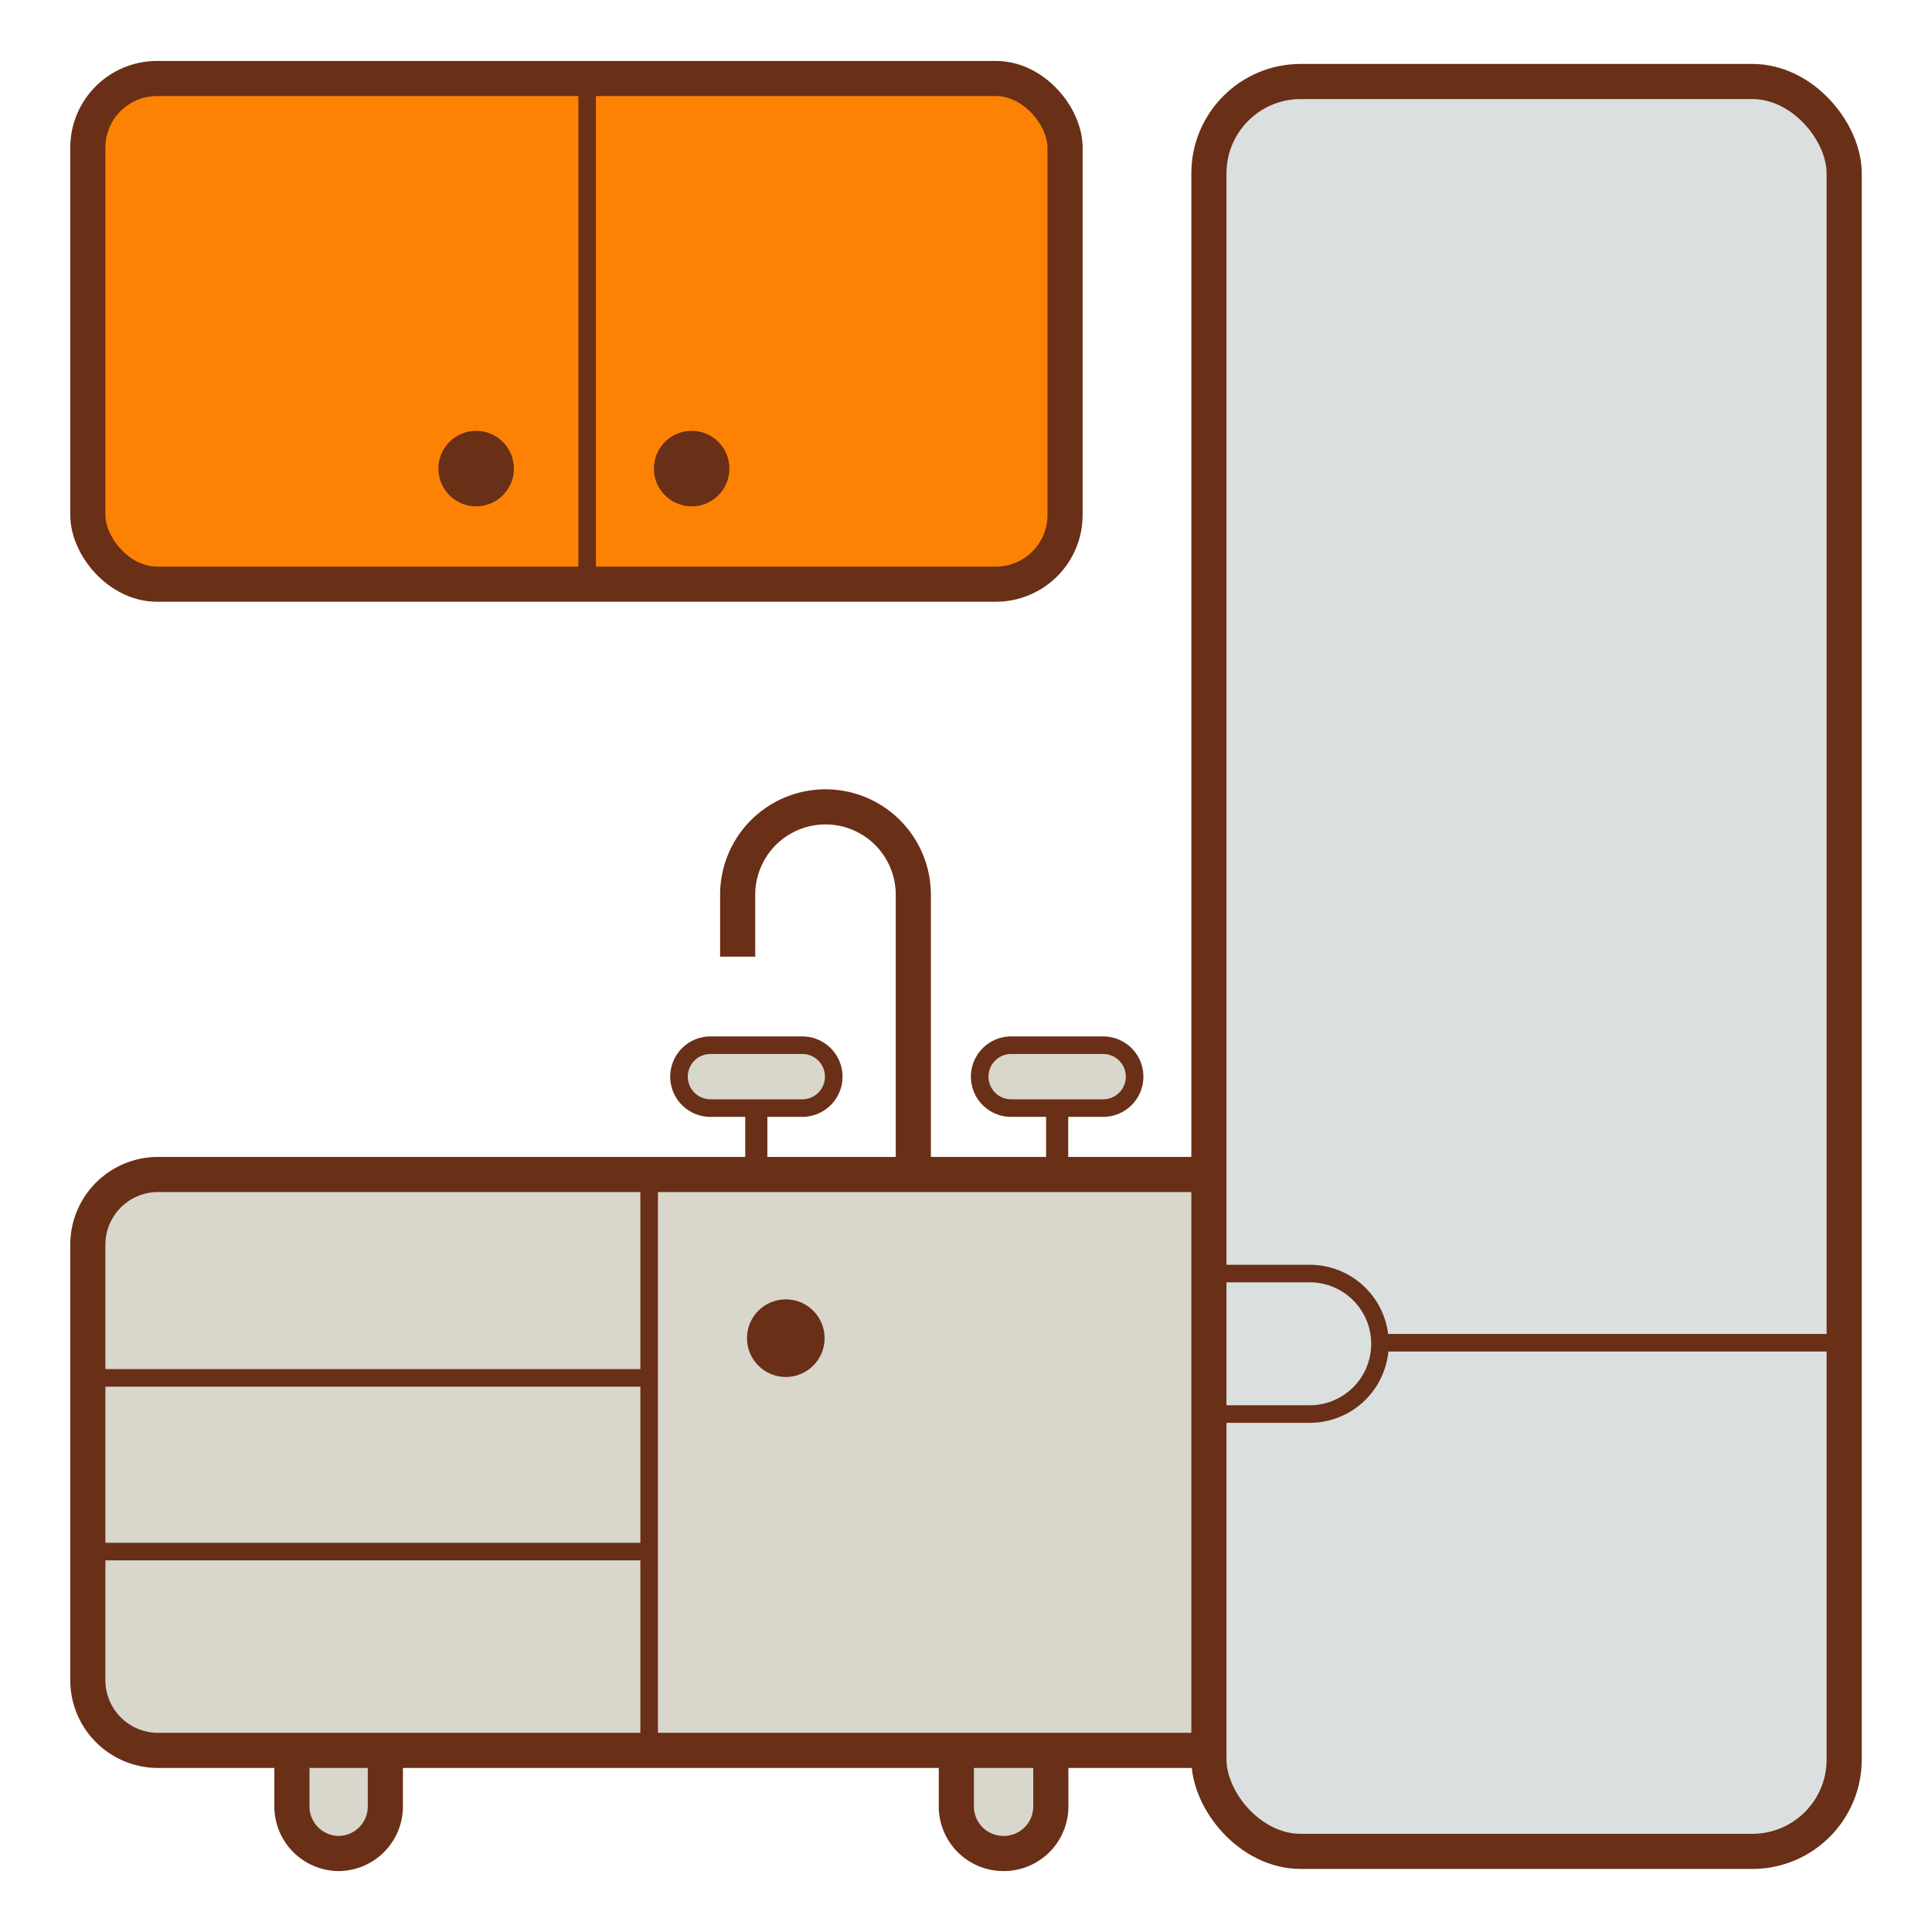 <svg xmlns="http://www.w3.org/2000/svg" width="110" height="110" viewBox="0 0 110 110"><g data-name="Слой 1"><path d="M21.94 99.38v3.43a2.68 2.68 0 0 1-2.64 2.72 2.68 2.68 0 0 1-2.68-2.68v-3.47M59.83 99.38v3.43a2.68 2.68 0 0 1-2.64 2.72h-.06a2.68 2.68 0 0 1-2.68-2.68v-3.47" fill="#d9d6cc" stroke="#692f17" stroke-linejoin="round" stroke-width="2"/><path d="M68.83 66.87H9a4 4 0 0 0-4 4v24.79a4 4 0 0 0 4 4h59.83" fill="#d9d6cc" stroke="#692f17" stroke-linejoin="round" stroke-width="2"/><path fill="none" stroke="#692f17" stroke-miterlimit="10" d="M36.96 66.62v32.19"/><path d="M52 67.23V50.94a5 5 0 1 0-10 0v3.53" fill="none" stroke="#692f17" stroke-linejoin="round" stroke-width="2"/><path d="M64.6 61.3a1.79 1.79 0 0 1-1.79 1.79h-5.24a1.79 1.79 0 0 1-1.79-1.79 1.79 1.79 0 0 1 1.79-1.79h5.23a1.79 1.79 0 0 1 1.8 1.79zM47.47 61.3a1.79 1.79 0 0 1-1.79 1.79h-5.23a1.79 1.79 0 0 1-1.79-1.79 1.79 1.79 0 0 1 1.79-1.79h5.23a1.79 1.79 0 0 1 1.79 1.79z" fill="#d9d6cc" stroke="#692f17" stroke-linejoin="round"/><path fill="none" stroke="#692f17" stroke-linejoin="round" stroke-width="1.26" d="M60.19 67.17v-3.64M43.06 67.17v-3.64"/><path fill="none" stroke="#692f17" stroke-miterlimit="10" d="M36.96 78.45H5M36.96 88.34H5"/><circle cx="44.74" cy="76.19" r="2.21" fill="#692f17"/><rect x="5" y="4.47" width="55.64" height="28.79" rx="3.94" ry="3.94" fill="#fd8204" stroke="#692f17" stroke-linejoin="round" stroke-width="2"/><path fill="none" stroke="#692f17" stroke-linejoin="round" d="M33.43 5.06v28.09"/><circle cx="39.38" cy="26.68" r="2.15" fill="#692f17"/><circle cx="27.11" cy="26.68" r="2.15" fill="#692f17"/><rect x="68.83" y="4.64" width="36.17" height="100.77" rx="5.23" ry="5.23" fill="#dbdfe0" stroke="#692f17" stroke-linejoin="round" stroke-width="2"/><path d="M68.83 72.51h5.74a4 4 0 0 1 4 4 4 4 0 0 1-4 4h-5.74M78.11 76.45H105" fill="none" stroke="#692f17" stroke-miterlimit="10"/><path fill="none" d="M0 0h110v110H0z"/></g></svg>